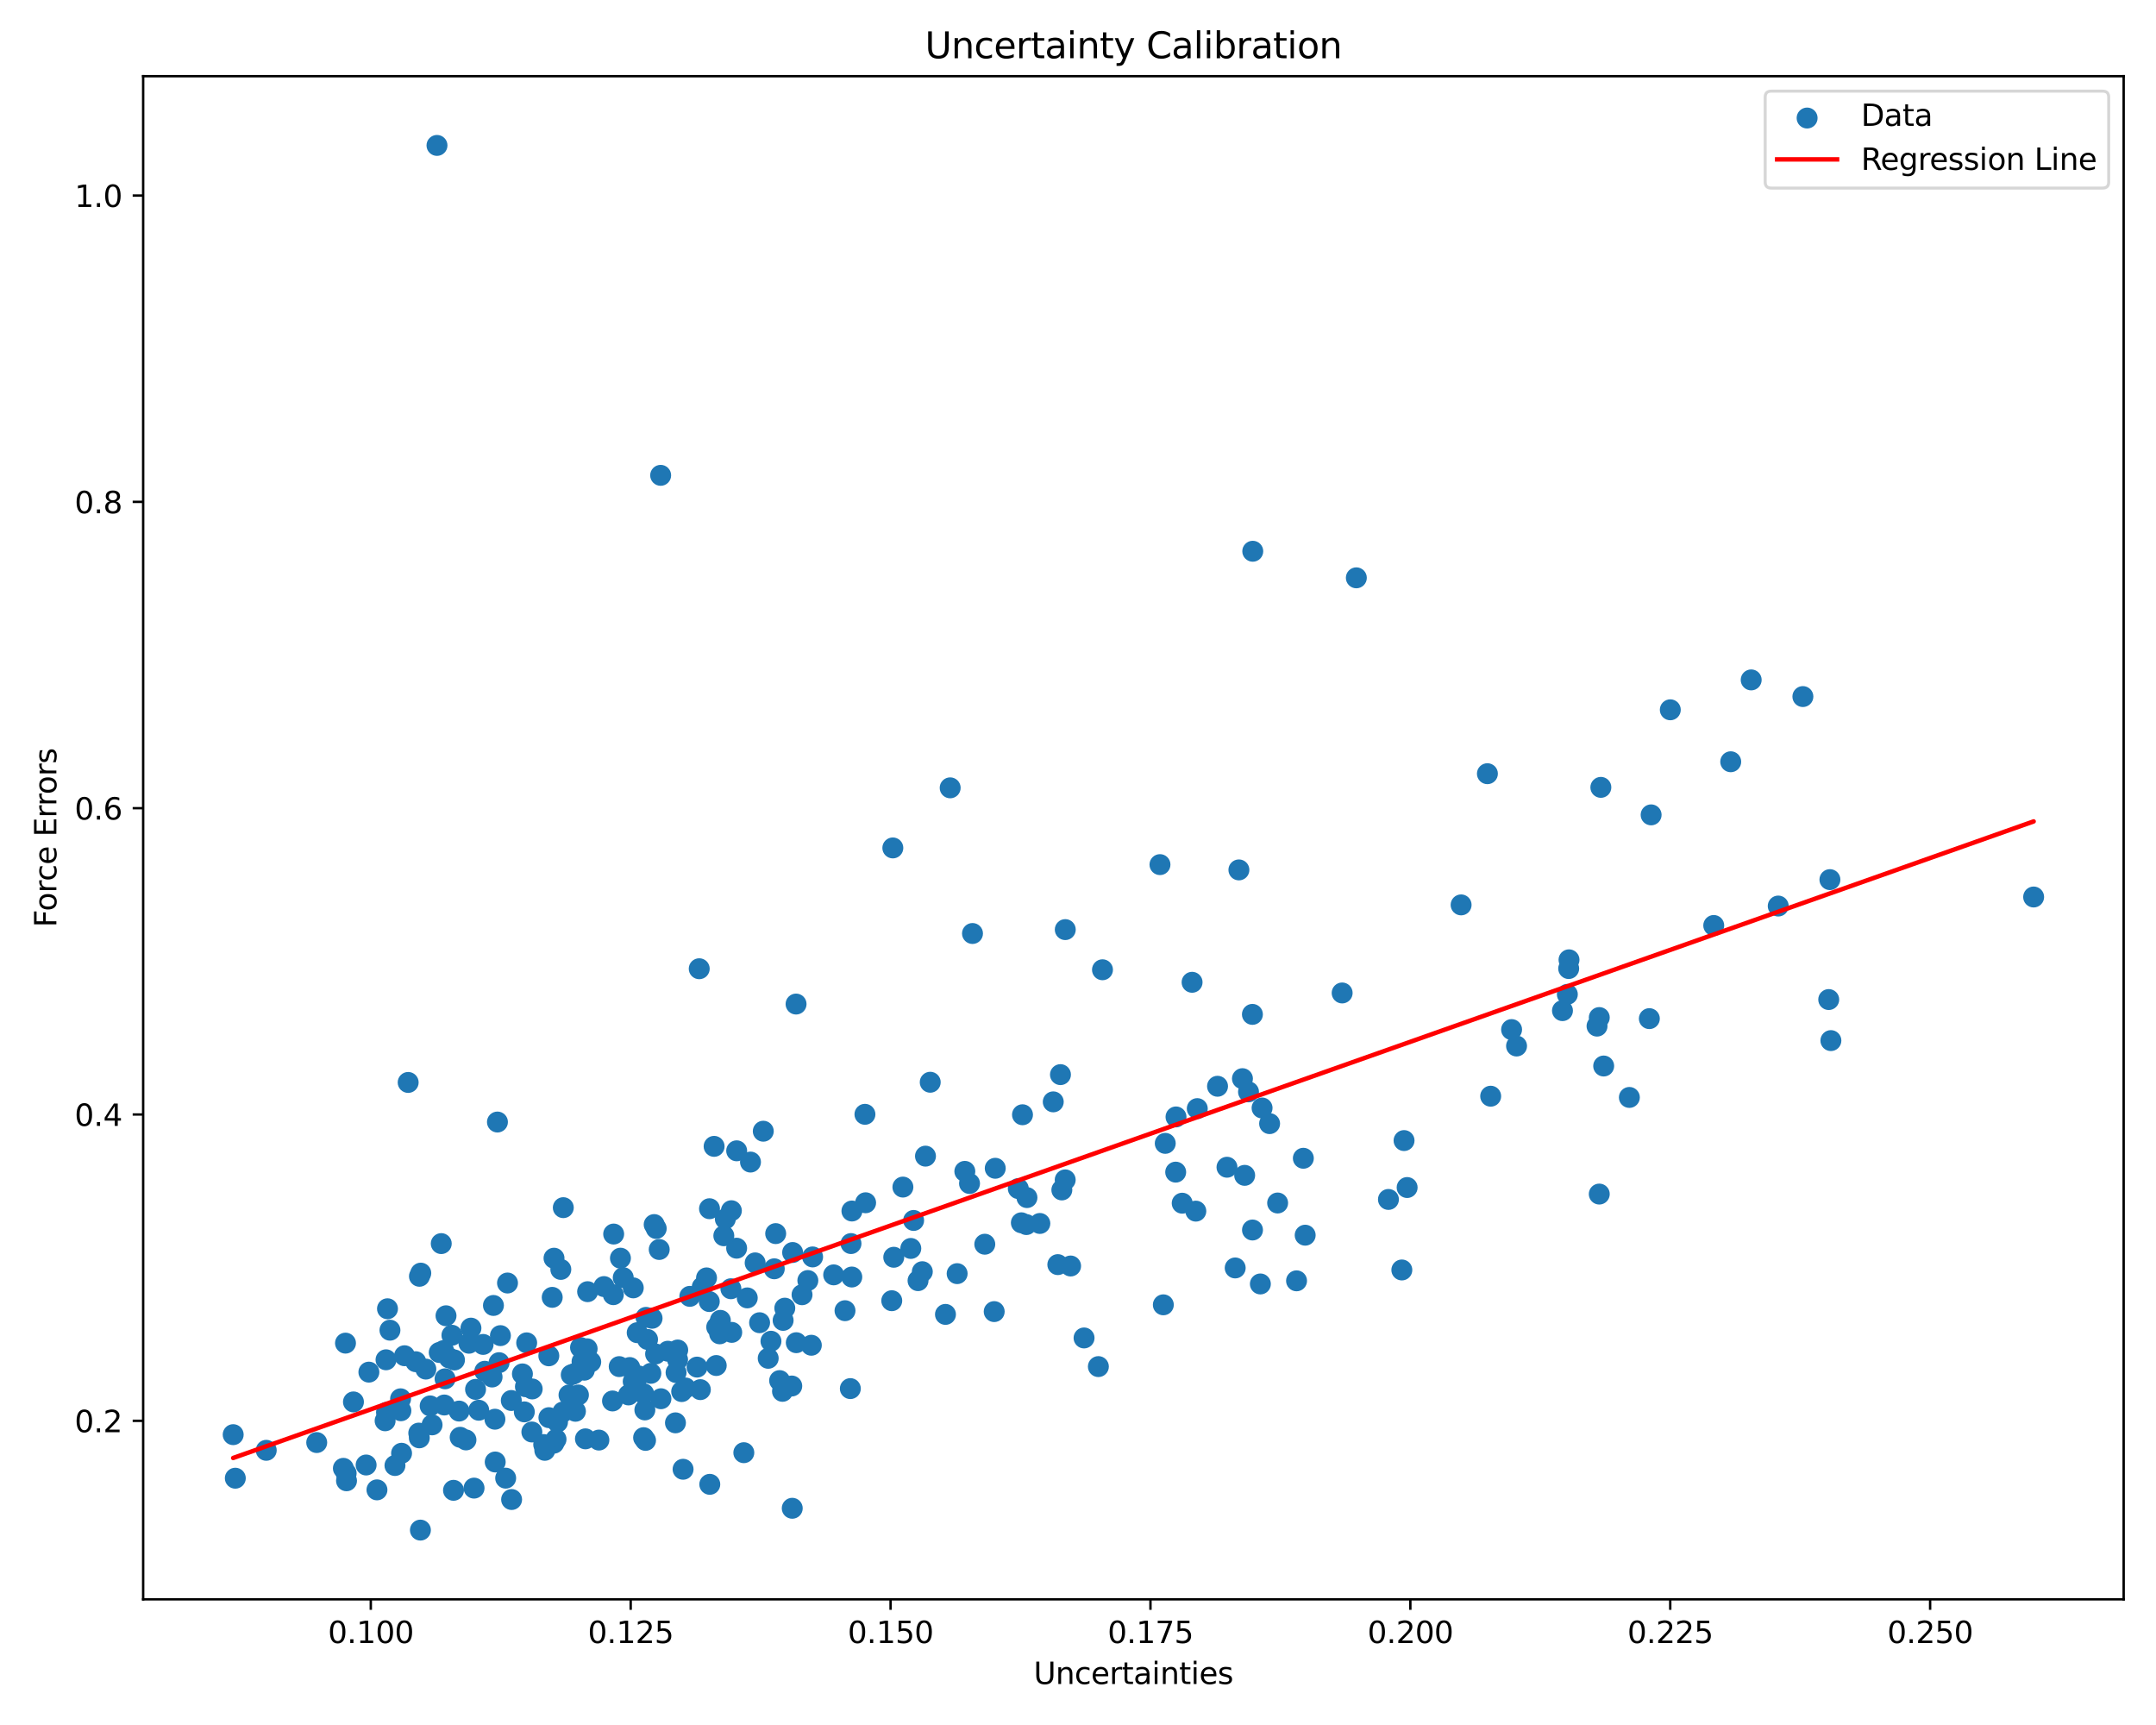 <?xml version="1.0" encoding="utf-8" standalone="no"?>
<!DOCTYPE svg PUBLIC "-//W3C//DTD SVG 1.1//EN"
  "http://www.w3.org/Graphics/SVG/1.1/DTD/svg11.dtd">
<svg xmlns:xlink="http://www.w3.org/1999/xlink" width="720pt" height="576pt" viewBox="0 0 720 576" xmlns="http://www.w3.org/2000/svg" version="1.1">
 <defs>
  <style type="text/css">*{stroke-linejoin: round; stroke-linecap: butt}</style>
 </defs>
 <g id="figure_1">
  <g id="patch_1">
   <path d="M 0 576 
L 720 576 
L 720 0 
L 0 0 
z
" style="fill: #ffffff"/>
  </g>
  <g id="axes_1">
   <g id="patch_2">
    <path d="M 47.81 534.04 
L 709.2 534.04 
L 709.2 25.44 
L 47.81 25.44 
z
" style="fill: #ffffff"/>
   </g>
   <g id="PathCollection_1">
    <defs>
     <path id="m6f3ff40146" d="M 0 3 
C 0.796 3 1.559 2.684 2.121 2.121 
C 2.684 1.559 3 0.796 3 0 
C 3 -0.796 2.684 -1.559 2.121 -2.121 
C 1.559 -2.684 0.796 -3 0 -3 
C -0.796 -3 -1.559 -2.684 -2.121 -2.121 
C -2.684 -1.559 -3 -0.796 -3 0 
C -3 0.796 -2.684 1.559 -2.121 2.121 
C -1.559 2.684 -0.796 3 0 3 
z
" style="stroke: #1f77b4"/>
    </defs>
    <g clip-path="url(#peaaf2ba9e7)">
     <use xlink:href="#m6f3ff40146" x="406.596" y="362.716" style="fill: #1f77b4; stroke: #1f77b4"/>
     <use xlink:href="#m6f3ff40146" x="192.168" y="471.243" style="fill: #1f77b4; stroke: #1f77b4"/>
     <use xlink:href="#m6f3ff40146" x="254.9" y="377.727" style="fill: #1f77b4; stroke: #1f77b4"/>
     <use xlink:href="#m6f3ff40146" x="260.357" y="460.999" style="fill: #1f77b4; stroke: #1f77b4"/>
     <use xlink:href="#m6f3ff40146" x="368.177" y="323.817" style="fill: #1f77b4; stroke: #1f77b4"/>
     <use xlink:href="#m6f3ff40146" x="150.025" y="453.451" style="fill: #1f77b4; stroke: #1f77b4"/>
     <use xlink:href="#m6f3ff40146" x="225.776" y="458.311" style="fill: #1f77b4; stroke: #1f77b4"/>
     <use xlink:href="#m6f3ff40146" x="187.286" y="423.875" style="fill: #1f77b4; stroke: #1f77b4"/>
     <use xlink:href="#m6f3ff40146" x="138.839" y="454.693" style="fill: #1f77b4; stroke: #1f77b4"/>
     <use xlink:href="#m6f3ff40146" x="435.254" y="386.761" style="fill: #1f77b4; stroke: #1f77b4"/>
     <use xlink:href="#m6f3ff40146" x="115.378" y="448.489" style="fill: #1f77b4; stroke: #1f77b4"/>
     <use xlink:href="#m6f3ff40146" x="129.076" y="471.604" style="fill: #1f77b4; stroke: #1f77b4"/>
     <use xlink:href="#m6f3ff40146" x="236.94" y="403.605" style="fill: #1f77b4; stroke: #1f77b4"/>
     <use xlink:href="#m6f3ff40146" x="236.864" y="434.603" style="fill: #1f77b4; stroke: #1f77b4"/>
     <use xlink:href="#m6f3ff40146" x="244.363" y="444.897" style="fill: #1f77b4; stroke: #1f77b4"/>
     <use xlink:href="#m6f3ff40146" x="354.604" y="397.338" style="fill: #1f77b4; stroke: #1f77b4"/>
     <use xlink:href="#m6f3ff40146" x="362.025" y="446.758" style="fill: #1f77b4; stroke: #1f77b4"/>
     <use xlink:href="#m6f3ff40146" x="184.415" y="433.204" style="fill: #1f77b4; stroke: #1f77b4"/>
     <use xlink:href="#m6f3ff40146" x="271.373" y="419.706" style="fill: #1f77b4; stroke: #1f77b4"/>
     <use xlink:href="#m6f3ff40146" x="602.078" y="232.595" style="fill: #1f77b4; stroke: #1f77b4"/>
     <use xlink:href="#m6f3ff40146" x="219.148" y="410.211" style="fill: #1f77b4; stroke: #1f77b4"/>
     <use xlink:href="#m6f3ff40146" x="190.018" y="465.803" style="fill: #1f77b4; stroke: #1f77b4"/>
     <use xlink:href="#m6f3ff40146" x="188.116" y="403.251" style="fill: #1f77b4; stroke: #1f77b4"/>
     <use xlink:href="#m6f3ff40146" x="423.986" y="375.193" style="fill: #1f77b4; stroke: #1f77b4"/>
     <use xlink:href="#m6f3ff40146" x="185.015" y="420.13" style="fill: #1f77b4; stroke: #1f77b4"/>
     <use xlink:href="#m6f3ff40146" x="366.805" y="456.324" style="fill: #1f77b4; stroke: #1f77b4"/>
     <use xlink:href="#m6f3ff40146" x="211.483" y="430.037" style="fill: #1f77b4; stroke: #1f77b4"/>
     <use xlink:href="#m6f3ff40146" x="506.456" y="349.277" style="fill: #1f77b4; stroke: #1f77b4"/>
     <use xlink:href="#m6f3ff40146" x="183.308" y="473.374" style="fill: #1f77b4; stroke: #1f77b4"/>
     <use xlink:href="#m6f3ff40146" x="122.268" y="489.185" style="fill: #1f77b4; stroke: #1f77b4"/>
     <use xlink:href="#m6f3ff40146" x="177.617" y="478.159" style="fill: #1f77b4; stroke: #1f77b4"/>
     <use xlink:href="#m6f3ff40146" x="105.769" y="481.688" style="fill: #1f77b4; stroke: #1f77b4"/>
     <use xlink:href="#m6f3ff40146" x="611.102" y="293.719" style="fill: #1f77b4; stroke: #1f77b4"/>
     <use xlink:href="#m6f3ff40146" x="241.719" y="412.638" style="fill: #1f77b4; stroke: #1f77b4"/>
     <use xlink:href="#m6f3ff40146" x="611.429" y="347.471" style="fill: #1f77b4; stroke: #1f77b4"/>
     <use xlink:href="#m6f3ff40146" x="261.526" y="440.892" style="fill: #1f77b4; stroke: #1f77b4"/>
     <use xlink:href="#m6f3ff40146" x="234.512" y="429.755" style="fill: #1f77b4; stroke: #1f77b4"/>
     <use xlink:href="#m6f3ff40146" x="78.583" y="493.593" style="fill: #1f77b4; stroke: #1f77b4"/>
     <use xlink:href="#m6f3ff40146" x="166.121" y="374.662" style="fill: #1f77b4; stroke: #1f77b4"/>
     <use xlink:href="#m6f3ff40146" x="88.913" y="484.279" style="fill: #1f77b4; stroke: #1f77b4"/>
     <use xlink:href="#m6f3ff40146" x="262.084" y="436.813" style="fill: #1f77b4; stroke: #1f77b4"/>
     <use xlink:href="#m6f3ff40146" x="487.941" y="302.156" style="fill: #1f77b4; stroke: #1f77b4"/>
     <use xlink:href="#m6f3ff40146" x="186.184" y="474.864" style="fill: #1f77b4; stroke: #1f77b4"/>
     <use xlink:href="#m6f3ff40146" x="207.198" y="420.123" style="fill: #1f77b4; stroke: #1f77b4"/>
     <use xlink:href="#m6f3ff40146" x="233.884" y="464.017" style="fill: #1f77b4; stroke: #1f77b4"/>
     <use xlink:href="#m6f3ff40146" x="415.658" y="392.465" style="fill: #1f77b4; stroke: #1f77b4"/>
     <use xlink:href="#m6f3ff40146" x="135.096" y="452.698" style="fill: #1f77b4; stroke: #1f77b4"/>
     <use xlink:href="#m6f3ff40146" x="177.726" y="463.789" style="fill: #1f77b4; stroke: #1f77b4"/>
     <use xlink:href="#m6f3ff40146" x="217.763" y="440.191" style="fill: #1f77b4; stroke: #1f77b4"/>
     <use xlink:href="#m6f3ff40146" x="158.311" y="496.9" style="fill: #1f77b4; stroke: #1f77b4"/>
     <use xlink:href="#m6f3ff40146" x="181.57" y="482.354" style="fill: #1f77b4; stroke: #1f77b4"/>
     <use xlink:href="#m6f3ff40146" x="144.292" y="475.782" style="fill: #1f77b4; stroke: #1f77b4"/>
     <use xlink:href="#m6f3ff40146" x="228.923" y="463.466" style="fill: #1f77b4; stroke: #1f77b4"/>
     <use xlink:href="#m6f3ff40146" x="161.891" y="457.884" style="fill: #1f77b4; stroke: #1f77b4"/>
     <use xlink:href="#m6f3ff40146" x="557.8" y="237.011" style="fill: #1f77b4; stroke: #1f77b4"/>
     <use xlink:href="#m6f3ff40146" x="220.146" y="417.222" style="fill: #1f77b4; stroke: #1f77b4"/>
     <use xlink:href="#m6f3ff40146" x="259.041" y="411.918" style="fill: #1f77b4; stroke: #1f77b4"/>
     <use xlink:href="#m6f3ff40146" x="140.397" y="510.922" style="fill: #1f77b4; stroke: #1f77b4"/>
     <use xlink:href="#m6f3ff40146" x="201.69" y="429.603" style="fill: #1f77b4; stroke: #1f77b4"/>
     <use xlink:href="#m6f3ff40146" x="228.115" y="490.605" style="fill: #1f77b4; stroke: #1f77b4"/>
     <use xlink:href="#m6f3ff40146" x="208.134" y="426.624" style="fill: #1f77b4; stroke: #1f77b4"/>
     <use xlink:href="#m6f3ff40146" x="420.904" y="428.73" style="fill: #1f77b4; stroke: #1f77b4"/>
     <use xlink:href="#m6f3ff40146" x="244.246" y="404.274" style="fill: #1f77b4; stroke: #1f77b4"/>
     <use xlink:href="#m6f3ff40146" x="131.899" y="489.352" style="fill: #1f77b4; stroke: #1f77b4"/>
     <use xlink:href="#m6f3ff40146" x="216.251" y="447.265" style="fill: #1f77b4; stroke: #1f77b4"/>
     <use xlink:href="#m6f3ff40146" x="148.37" y="469.15" style="fill: #1f77b4; stroke: #1f77b4"/>
     <use xlink:href="#m6f3ff40146" x="267.843" y="432.329" style="fill: #1f77b4; stroke: #1f77b4"/>
     <use xlink:href="#m6f3ff40146" x="399.834" y="370.179" style="fill: #1f77b4; stroke: #1f77b4"/>
     <use xlink:href="#m6f3ff40146" x="184.956" y="481.893" style="fill: #1f77b4; stroke: #1f77b4"/>
     <use xlink:href="#m6f3ff40146" x="140.523" y="425.116" style="fill: #1f77b4; stroke: #1f77b4"/>
     <use xlink:href="#m6f3ff40146" x="191.738" y="458.69" style="fill: #1f77b4; stroke: #1f77b4"/>
     <use xlink:href="#m6f3ff40146" x="432.986" y="427.684" style="fill: #1f77b4; stroke: #1f77b4"/>
     <use xlink:href="#m6f3ff40146" x="156.602" y="448.525" style="fill: #1f77b4; stroke: #1f77b4"/>
     <use xlink:href="#m6f3ff40146" x="452.953" y="192.944" style="fill: #1f77b4; stroke: #1f77b4"/>
     <use xlink:href="#m6f3ff40146" x="235.946" y="426.708" style="fill: #1f77b4; stroke: #1f77b4"/>
     <use xlink:href="#m6f3ff40146" x="521.79" y="337.467" style="fill: #1f77b4; stroke: #1f77b4"/>
     <use xlink:href="#m6f3ff40146" x="114.673" y="490.296" style="fill: #1f77b4; stroke: #1f77b4"/>
     <use xlink:href="#m6f3ff40146" x="128.612" y="474.42" style="fill: #1f77b4; stroke: #1f77b4"/>
     <use xlink:href="#m6f3ff40146" x="610.707" y="333.763" style="fill: #1f77b4; stroke: #1f77b4"/>
     <use xlink:href="#m6f3ff40146" x="223.026" y="451.191" style="fill: #1f77b4; stroke: #1f77b4"/>
     <use xlink:href="#m6f3ff40146" x="220.626" y="158.722" style="fill: #1f77b4; stroke: #1f77b4"/>
     <use xlink:href="#m6f3ff40146" x="133.776" y="467.076" style="fill: #1f77b4; stroke: #1f77b4"/>
     <use xlink:href="#m6f3ff40146" x="418.246" y="338.716" style="fill: #1f77b4; stroke: #1f77b4"/>
     <use xlink:href="#m6f3ff40146" x="414.917" y="360.176" style="fill: #1f77b4; stroke: #1f77b4"/>
     <use xlink:href="#m6f3ff40146" x="133.88" y="471.069" style="fill: #1f77b4; stroke: #1f77b4"/>
     <use xlink:href="#m6f3ff40146" x="387.375" y="288.708" style="fill: #1f77b4; stroke: #1f77b4"/>
     <use xlink:href="#m6f3ff40146" x="308.008" y="424.639" style="fill: #1f77b4; stroke: #1f77b4"/>
     <use xlink:href="#m6f3ff40146" x="170.748" y="467.647" style="fill: #1f77b4; stroke: #1f77b4"/>
     <use xlink:href="#m6f3ff40146" x="388.498" y="435.696" style="fill: #1f77b4; stroke: #1f77b4"/>
     <use xlink:href="#m6f3ff40146" x="167.116" y="445.985" style="fill: #1f77b4; stroke: #1f77b4"/>
     <use xlink:href="#m6f3ff40146" x="305.105" y="407.525" style="fill: #1f77b4; stroke: #1f77b4"/>
     <use xlink:href="#m6f3ff40146" x="534.607" y="262.912" style="fill: #1f77b4; stroke: #1f77b4"/>
     <use xlink:href="#m6f3ff40146" x="448.215" y="331.564" style="fill: #1f77b4; stroke: #1f77b4"/>
     <use xlink:href="#m6f3ff40146" x="155.61" y="480.81" style="fill: #1f77b4; stroke: #1f77b4"/>
     <use xlink:href="#m6f3ff40146" x="164.331" y="459.803" style="fill: #1f77b4; stroke: #1f77b4"/>
     <use xlink:href="#m6f3ff40146" x="150.922" y="445.86" style="fill: #1f77b4; stroke: #1f77b4"/>
     <use xlink:href="#m6f3ff40146" x="246.002" y="416.786" style="fill: #1f77b4; stroke: #1f77b4"/>
     <use xlink:href="#m6f3ff40146" x="214.97" y="465.387" style="fill: #1f77b4; stroke: #1f77b4"/>
     <use xlink:href="#m6f3ff40146" x="214.933" y="480.054" style="fill: #1f77b4; stroke: #1f77b4"/>
     <use xlink:href="#m6f3ff40146" x="128.912" y="454.053" style="fill: #1f77b4; stroke: #1f77b4"/>
     <use xlink:href="#m6f3ff40146" x="342.757" y="408.901" style="fill: #1f77b4; stroke: #1f77b4"/>
     <use xlink:href="#m6f3ff40146" x="226.279" y="454.021" style="fill: #1f77b4; stroke: #1f77b4"/>
     <use xlink:href="#m6f3ff40146" x="215.738" y="439.887" style="fill: #1f77b4; stroke: #1f77b4"/>
     <use xlink:href="#m6f3ff40146" x="342.952" y="399.893" style="fill: #1f77b4; stroke: #1f77b4"/>
     <use xlink:href="#m6f3ff40146" x="304.163" y="416.87" style="fill: #1f77b4; stroke: #1f77b4"/>
     <use xlink:href="#m6f3ff40146" x="175.098" y="471.444" style="fill: #1f77b4; stroke: #1f77b4"/>
     <use xlink:href="#m6f3ff40146" x="256.543" y="453.556" style="fill: #1f77b4; stroke: #1f77b4"/>
     <use xlink:href="#m6f3ff40146" x="183.279" y="452.725" style="fill: #1f77b4; stroke: #1f77b4"/>
     <use xlink:href="#m6f3ff40146" x="463.673" y="400.509" style="fill: #1f77b4; stroke: #1f77b4"/>
     <use xlink:href="#m6f3ff40146" x="153.313" y="471.175" style="fill: #1f77b4; stroke: #1f77b4"/>
     <use xlink:href="#m6f3ff40146" x="210.307" y="456.637" style="fill: #1f77b4; stroke: #1f77b4"/>
     <use xlink:href="#m6f3ff40146" x="572.307" y="309.031" style="fill: #1f77b4; stroke: #1f77b4"/>
     <use xlink:href="#m6f3ff40146" x="347.259" y="408.528" style="fill: #1f77b4; stroke: #1f77b4"/>
     <use xlink:href="#m6f3ff40146" x="185.69" y="480.588" style="fill: #1f77b4; stroke: #1f77b4"/>
     <use xlink:href="#m6f3ff40146" x="392.731" y="372.961" style="fill: #1f77b4; stroke: #1f77b4"/>
     <use xlink:href="#m6f3ff40146" x="142.21" y="457.161" style="fill: #1f77b4; stroke: #1f77b4"/>
     <use xlink:href="#m6f3ff40146" x="533.332" y="342.632" style="fill: #1f77b4; stroke: #1f77b4"/>
     <use xlink:href="#m6f3ff40146" x="315.741" y="438.894" style="fill: #1f77b4; stroke: #1f77b4"/>
     <use xlink:href="#m6f3ff40146" x="264.412" y="462.807" style="fill: #1f77b4; stroke: #1f77b4"/>
     <use xlink:href="#m6f3ff40146" x="148.631" y="460.4" style="fill: #1f77b4; stroke: #1f77b4"/>
     <use xlink:href="#m6f3ff40146" x="220.718" y="467.055" style="fill: #1f77b4; stroke: #1f77b4"/>
     <use xlink:href="#m6f3ff40146" x="151.449" y="497.636" style="fill: #1f77b4; stroke: #1f77b4"/>
     <use xlink:href="#m6f3ff40146" x="147.358" y="415.254" style="fill: #1f77b4; stroke: #1f77b4"/>
     <use xlink:href="#m6f3ff40146" x="409.755" y="389.755" style="fill: #1f77b4; stroke: #1f77b4"/>
     <use xlink:href="#m6f3ff40146" x="394.798" y="401.765" style="fill: #1f77b4; stroke: #1f77b4"/>
     <use xlink:href="#m6f3ff40146" x="217.351" y="458.569" style="fill: #1f77b4; stroke: #1f77b4"/>
     <use xlink:href="#m6f3ff40146" x="310.652" y="361.376" style="fill: #1f77b4; stroke: #1f77b4"/>
     <use xlink:href="#m6f3ff40146" x="340.06" y="396.88" style="fill: #1f77b4; stroke: #1f77b4"/>
     <use xlink:href="#m6f3ff40146" x="196.235" y="431.306" style="fill: #1f77b4; stroke: #1f77b4"/>
     <use xlink:href="#m6f3ff40146" x="250.628" y="388.03" style="fill: #1f77b4; stroke: #1f77b4"/>
     <use xlink:href="#m6f3ff40146" x="258.573" y="423.668" style="fill: #1f77b4; stroke: #1f77b4"/>
     <use xlink:href="#m6f3ff40146" x="288.849" y="372.084" style="fill: #1f77b4; stroke: #1f77b4"/>
     <use xlink:href="#m6f3ff40146" x="544.131" y="366.447" style="fill: #1f77b4; stroke: #1f77b4"/>
     <use xlink:href="#m6f3ff40146" x="204.826" y="432.308" style="fill: #1f77b4; stroke: #1f77b4"/>
     <use xlink:href="#m6f3ff40146" x="322.207" y="391.135" style="fill: #1f77b4; stroke: #1f77b4"/>
     <use xlink:href="#m6f3ff40146" x="206.787" y="456.328" style="fill: #1f77b4; stroke: #1f77b4"/>
     <use xlink:href="#m6f3ff40146" x="244.089" y="430.33" style="fill: #1f77b4; stroke: #1f77b4"/>
     <use xlink:href="#m6f3ff40146" x="523.866" y="323.414" style="fill: #1f77b4; stroke: #1f77b4"/>
     <use xlink:href="#m6f3ff40146" x="413.734" y="290.473" style="fill: #1f77b4; stroke: #1f77b4"/>
     <use xlink:href="#m6f3ff40146" x="252.185" y="421.693" style="fill: #1f77b4; stroke: #1f77b4"/>
     <use xlink:href="#m6f3ff40146" x="151.775" y="454.113" style="fill: #1f77b4; stroke: #1f77b4"/>
     <use xlink:href="#m6f3ff40146" x="165.377" y="488.179" style="fill: #1f77b4; stroke: #1f77b4"/>
     <use xlink:href="#m6f3ff40146" x="239.187" y="455.967" style="fill: #1f77b4; stroke: #1f77b4"/>
     <use xlink:href="#m6f3ff40146" x="157.272" y="443.481" style="fill: #1f77b4; stroke: #1f77b4"/>
     <use xlink:href="#m6f3ff40146" x="169.485" y="428.417" style="fill: #1f77b4; stroke: #1f77b4"/>
     <use xlink:href="#m6f3ff40146" x="239.348" y="443.141" style="fill: #1f77b4; stroke: #1f77b4"/>
     <use xlink:href="#m6f3ff40146" x="211.462" y="461.305" style="fill: #1f77b4; stroke: #1f77b4"/>
     <use xlink:href="#m6f3ff40146" x="148.132" y="450.979" style="fill: #1f77b4; stroke: #1f77b4"/>
     <use xlink:href="#m6f3ff40146" x="153.671" y="479.927" style="fill: #1f77b4; stroke: #1f77b4"/>
     <use xlink:href="#m6f3ff40146" x="278.408" y="425.694" style="fill: #1f77b4; stroke: #1f77b4"/>
     <use xlink:href="#m6f3ff40146" x="193.868" y="449.957" style="fill: #1f77b4; stroke: #1f77b4"/>
     <use xlink:href="#m6f3ff40146" x="298.471" y="419.816" style="fill: #1f77b4; stroke: #1f77b4"/>
     <use xlink:href="#m6f3ff40146" x="237.034" y="495.639" style="fill: #1f77b4; stroke: #1f77b4"/>
     <use xlink:href="#m6f3ff40146" x="165.28" y="473.893" style="fill: #1f77b4; stroke: #1f77b4"/>
     <use xlink:href="#m6f3ff40146" x="392.623" y="391.391" style="fill: #1f77b4; stroke: #1f77b4"/>
     <use xlink:href="#m6f3ff40146" x="551.397" y="272.096" style="fill: #1f77b4; stroke: #1f77b4"/>
     <use xlink:href="#m6f3ff40146" x="248.401" y="485.073" style="fill: #1f77b4; stroke: #1f77b4"/>
     <use xlink:href="#m6f3ff40146" x="593.843" y="302.542" style="fill: #1f77b4; stroke: #1f77b4"/>
     <use xlink:href="#m6f3ff40146" x="148.948" y="439.352" style="fill: #1f77b4; stroke: #1f77b4"/>
     <use xlink:href="#m6f3ff40146" x="77.873" y="479.05" style="fill: #1f77b4; stroke: #1f77b4"/>
     <use xlink:href="#m6f3ff40146" x="469.916" y="396.531" style="fill: #1f77b4; stroke: #1f77b4"/>
     <use xlink:href="#m6f3ff40146" x="284.193" y="415.246" style="fill: #1f77b4; stroke: #1f77b4"/>
     <use xlink:href="#m6f3ff40146" x="195.13" y="457.527" style="fill: #1f77b4; stroke: #1f77b4"/>
     <use xlink:href="#m6f3ff40146" x="253.666" y="441.671" style="fill: #1f77b4; stroke: #1f77b4"/>
     <use xlink:href="#m6f3ff40146" x="209.887" y="465.788" style="fill: #1f77b4; stroke: #1f77b4"/>
     <use xlink:href="#m6f3ff40146" x="261.317" y="464.588" style="fill: #1f77b4; stroke: #1f77b4"/>
     <use xlink:href="#m6f3ff40146" x="123.189" y="458.174" style="fill: #1f77b4; stroke: #1f77b4"/>
     <use xlink:href="#m6f3ff40146" x="240.336" y="445.381" style="fill: #1f77b4; stroke: #1f77b4"/>
     <use xlink:href="#m6f3ff40146" x="246.015" y="384.272" style="fill: #1f77b4; stroke: #1f77b4"/>
     <use xlink:href="#m6f3ff40146" x="298.164" y="283.135" style="fill: #1f77b4; stroke: #1f77b4"/>
     <use xlink:href="#m6f3ff40146" x="196.075" y="450.38" style="fill: #1f77b4; stroke: #1f77b4"/>
     <use xlink:href="#m6f3ff40146" x="146.684" y="451.611" style="fill: #1f77b4; stroke: #1f77b4"/>
     <use xlink:href="#m6f3ff40146" x="264.699" y="418.23" style="fill: #1f77b4; stroke: #1f77b4"/>
     <use xlink:href="#m6f3ff40146" x="412.495" y="423.383" style="fill: #1f77b4; stroke: #1f77b4"/>
     <use xlink:href="#m6f3ff40146" x="140.074" y="426.169" style="fill: #1f77b4; stroke: #1f77b4"/>
     <use xlink:href="#m6f3ff40146" x="194.373" y="454.664" style="fill: #1f77b4; stroke: #1f77b4"/>
     <use xlink:href="#m6f3ff40146" x="328.872" y="415.462" style="fill: #1f77b4; stroke: #1f77b4"/>
     <use xlink:href="#m6f3ff40146" x="435.867" y="412.446" style="fill: #1f77b4; stroke: #1f77b4"/>
     <use xlink:href="#m6f3ff40146" x="270.947" y="449.195" style="fill: #1f77b4; stroke: #1f77b4"/>
     <use xlink:href="#m6f3ff40146" x="195.507" y="480.449" style="fill: #1f77b4; stroke: #1f77b4"/>
     <use xlink:href="#m6f3ff40146" x="170.853" y="500.708" style="fill: #1f77b4; stroke: #1f77b4"/>
     <use xlink:href="#m6f3ff40146" x="225.571" y="475.106" style="fill: #1f77b4; stroke: #1f77b4"/>
     <use xlink:href="#m6f3ff40146" x="353.262" y="422.273" style="fill: #1f77b4; stroke: #1f77b4"/>
     <use xlink:href="#m6f3ff40146" x="351.736" y="367.925" style="fill: #1f77b4; stroke: #1f77b4"/>
     <use xlink:href="#m6f3ff40146" x="416.944" y="364.587" style="fill: #1f77b4; stroke: #1f77b4"/>
     <use xlink:href="#m6f3ff40146" x="187.98" y="471.491" style="fill: #1f77b4; stroke: #1f77b4"/>
     <use xlink:href="#m6f3ff40146" x="166.664" y="455.013" style="fill: #1f77b4; stroke: #1f77b4"/>
     <use xlink:href="#m6f3ff40146" x="577.979" y="254.361" style="fill: #1f77b4; stroke: #1f77b4"/>
     <use xlink:href="#m6f3ff40146" x="168.87" y="493.575" style="fill: #1f77b4; stroke: #1f77b4"/>
     <use xlink:href="#m6f3ff40146" x="418.274" y="410.715" style="fill: #1f77b4; stroke: #1f77b4"/>
     <use xlink:href="#m6f3ff40146" x="125.887" y="497.485" style="fill: #1f77b4; stroke: #1f77b4"/>
     <use xlink:href="#m6f3ff40146" x="297.804" y="434.323" style="fill: #1f77b4; stroke: #1f77b4"/>
     <use xlink:href="#m6f3ff40146" x="136.309" y="361.443" style="fill: #1f77b4; stroke: #1f77b4"/>
     <use xlink:href="#m6f3ff40146" x="197.281" y="454.761" style="fill: #1f77b4; stroke: #1f77b4"/>
     <use xlink:href="#m6f3ff40146" x="324.767" y="311.707" style="fill: #1f77b4; stroke: #1f77b4"/>
     <use xlink:href="#m6f3ff40146" x="309.066" y="386.05" style="fill: #1f77b4; stroke: #1f77b4"/>
     <use xlink:href="#m6f3ff40146" x="341.465" y="372.229" style="fill: #1f77b4; stroke: #1f77b4"/>
     <use xlink:href="#m6f3ff40146" x="389.138" y="381.782" style="fill: #1f77b4; stroke: #1f77b4"/>
     <use xlink:href="#m6f3ff40146" x="523.417" y="332.027" style="fill: #1f77b4; stroke: #1f77b4"/>
     <use xlink:href="#m6f3ff40146" x="418.364" y="184.072" style="fill: #1f77b4; stroke: #1f77b4"/>
     <use xlink:href="#m6f3ff40146" x="174.464" y="458.766" style="fill: #1f77b4; stroke: #1f77b4"/>
     <use xlink:href="#m6f3ff40146" x="317.314" y="263.07" style="fill: #1f77b4; stroke: #1f77b4"/>
     <use xlink:href="#m6f3ff40146" x="426.667" y="401.698" style="fill: #1f77b4; stroke: #1f77b4"/>
     <use xlink:href="#m6f3ff40146" x="284.459" y="426.413" style="fill: #1f77b4; stroke: #1f77b4"/>
     <use xlink:href="#m6f3ff40146" x="240.563" y="440.883" style="fill: #1f77b4; stroke: #1f77b4"/>
     <use xlink:href="#m6f3ff40146" x="550.803" y="340.134" style="fill: #1f77b4; stroke: #1f77b4"/>
     <use xlink:href="#m6f3ff40146" x="264.572" y="503.635" style="fill: #1f77b4; stroke: #1f77b4"/>
     <use xlink:href="#m6f3ff40146" x="289.074" y="401.62" style="fill: #1f77b4; stroke: #1f77b4"/>
     <use xlink:href="#m6f3ff40146" x="357.532" y="422.735" style="fill: #1f77b4; stroke: #1f77b4"/>
     <use xlink:href="#m6f3ff40146" x="143.656" y="469.451" style="fill: #1f77b4; stroke: #1f77b4"/>
     <use xlink:href="#m6f3ff40146" x="238.479" y="382.784" style="fill: #1f77b4; stroke: #1f77b4"/>
     <use xlink:href="#m6f3ff40146" x="468.886" y="380.853" style="fill: #1f77b4; stroke: #1f77b4"/>
     <use xlink:href="#m6f3ff40146" x="584.813" y="227.027" style="fill: #1f77b4; stroke: #1f77b4"/>
     <use xlink:href="#m6f3ff40146" x="213.281" y="459.436" style="fill: #1f77b4; stroke: #1f77b4"/>
     <use xlink:href="#m6f3ff40146" x="232.773" y="456.497" style="fill: #1f77b4; stroke: #1f77b4"/>
     <use xlink:href="#m6f3ff40146" x="319.64" y="425.284" style="fill: #1f77b4; stroke: #1f77b4"/>
     <use xlink:href="#m6f3ff40146" x="115.6" y="491.967" style="fill: #1f77b4; stroke: #1f77b4"/>
     <use xlink:href="#m6f3ff40146" x="204.55" y="467.8" style="fill: #1f77b4; stroke: #1f77b4"/>
     <use xlink:href="#m6f3ff40146" x="130.225" y="444.168" style="fill: #1f77b4; stroke: #1f77b4"/>
     <use xlink:href="#m6f3ff40146" x="301.525" y="396.381" style="fill: #1f77b4; stroke: #1f77b4"/>
     <use xlink:href="#m6f3ff40146" x="284.502" y="404.373" style="fill: #1f77b4; stroke: #1f77b4"/>
     <use xlink:href="#m6f3ff40146" x="227.647" y="464.667" style="fill: #1f77b4; stroke: #1f77b4"/>
     <use xlink:href="#m6f3ff40146" x="159.883" y="470.899" style="fill: #1f77b4; stroke: #1f77b4"/>
     <use xlink:href="#m6f3ff40146" x="218.463" y="408.897" style="fill: #1f77b4; stroke: #1f77b4"/>
     <use xlink:href="#m6f3ff40146" x="129.404" y="437.009" style="fill: #1f77b4; stroke: #1f77b4"/>
     <use xlink:href="#m6f3ff40146" x="200" y="480.859" style="fill: #1f77b4; stroke: #1f77b4"/>
     <use xlink:href="#m6f3ff40146" x="306.58" y="427.626" style="fill: #1f77b4; stroke: #1f77b4"/>
     <use xlink:href="#m6f3ff40146" x="175.466" y="463.037" style="fill: #1f77b4; stroke: #1f77b4"/>
     <use xlink:href="#m6f3ff40146" x="468.147" y="424.059" style="fill: #1f77b4; stroke: #1f77b4"/>
     <use xlink:href="#m6f3ff40146" x="164.786" y="435.909" style="fill: #1f77b4; stroke: #1f77b4"/>
     <use xlink:href="#m6f3ff40146" x="523.975" y="320.496" style="fill: #1f77b4; stroke: #1f77b4"/>
     <use xlink:href="#m6f3ff40146" x="175.883" y="448.395" style="fill: #1f77b4; stroke: #1f77b4"/>
     <use xlink:href="#m6f3ff40146" x="535.553" y="355.955" style="fill: #1f77b4; stroke: #1f77b4"/>
     <use xlink:href="#m6f3ff40146" x="215.354" y="470.794" style="fill: #1f77b4; stroke: #1f77b4"/>
     <use xlink:href="#m6f3ff40146" x="534.082" y="339.776" style="fill: #1f77b4; stroke: #1f77b4"/>
     <use xlink:href="#m6f3ff40146" x="323.775" y="395.182" style="fill: #1f77b4; stroke: #1f77b4"/>
     <use xlink:href="#m6f3ff40146" x="134.103" y="485.263" style="fill: #1f77b4; stroke: #1f77b4"/>
     <use xlink:href="#m6f3ff40146" x="181.938" y="484.284" style="fill: #1f77b4; stroke: #1f77b4"/>
     <use xlink:href="#m6f3ff40146" x="332.015" y="437.961" style="fill: #1f77b4; stroke: #1f77b4"/>
     <use xlink:href="#m6f3ff40146" x="145.934" y="48.558" style="fill: #1f77b4; stroke: #1f77b4"/>
     <use xlink:href="#m6f3ff40146" x="158.813" y="463.931" style="fill: #1f77b4; stroke: #1f77b4"/>
     <use xlink:href="#m6f3ff40146" x="161.338" y="448.922" style="fill: #1f77b4; stroke: #1f77b4"/>
     <use xlink:href="#m6f3ff40146" x="233.51" y="323.474" style="fill: #1f77b4; stroke: #1f77b4"/>
     <use xlink:href="#m6f3ff40146" x="341.084" y="408.304" style="fill: #1f77b4; stroke: #1f77b4"/>
     <use xlink:href="#m6f3ff40146" x="204.936" y="412.065" style="fill: #1f77b4; stroke: #1f77b4"/>
     <use xlink:href="#m6f3ff40146" x="355.726" y="393.976" style="fill: #1f77b4; stroke: #1f77b4"/>
     <use xlink:href="#m6f3ff40146" x="257.465" y="447.854" style="fill: #1f77b4; stroke: #1f77b4"/>
     <use xlink:href="#m6f3ff40146" x="118.037" y="468.12" style="fill: #1f77b4; stroke: #1f77b4"/>
     <use xlink:href="#m6f3ff40146" x="226.326" y="450.78" style="fill: #1f77b4; stroke: #1f77b4"/>
     <use xlink:href="#m6f3ff40146" x="249.549" y="433.384" style="fill: #1f77b4; stroke: #1f77b4"/>
     <use xlink:href="#m6f3ff40146" x="218.936" y="452.11" style="fill: #1f77b4; stroke: #1f77b4"/>
     <use xlink:href="#m6f3ff40146" x="115.719" y="494.452" style="fill: #1f77b4; stroke: #1f77b4"/>
     <use xlink:href="#m6f3ff40146" x="140.029" y="480.112" style="fill: #1f77b4; stroke: #1f77b4"/>
     <use xlink:href="#m6f3ff40146" x="534.08" y="398.716" style="fill: #1f77b4; stroke: #1f77b4"/>
     <use xlink:href="#m6f3ff40146" x="190.773" y="459.08" style="fill: #1f77b4; stroke: #1f77b4"/>
     <use xlink:href="#m6f3ff40146" x="139.846" y="478.534" style="fill: #1f77b4; stroke: #1f77b4"/>
     <use xlink:href="#m6f3ff40146" x="355.751" y="310.409" style="fill: #1f77b4; stroke: #1f77b4"/>
     <use xlink:href="#m6f3ff40146" x="497.817" y="366.037" style="fill: #1f77b4; stroke: #1f77b4"/>
     <use xlink:href="#m6f3ff40146" x="496.722" y="258.347" style="fill: #1f77b4; stroke: #1f77b4"/>
     <use xlink:href="#m6f3ff40146" x="399.348" y="404.414" style="fill: #1f77b4; stroke: #1f77b4"/>
     <use xlink:href="#m6f3ff40146" x="398.1" y="328" style="fill: #1f77b4; stroke: #1f77b4"/>
     <use xlink:href="#m6f3ff40146" x="193.168" y="465.799" style="fill: #1f77b4; stroke: #1f77b4"/>
     <use xlink:href="#m6f3ff40146" x="265.92" y="448.345" style="fill: #1f77b4; stroke: #1f77b4"/>
     <use xlink:href="#m6f3ff40146" x="354.143" y="358.831" style="fill: #1f77b4; stroke: #1f77b4"/>
     <use xlink:href="#m6f3ff40146" x="421.474" y="369.977" style="fill: #1f77b4; stroke: #1f77b4"/>
     <use xlink:href="#m6f3ff40146" x="242.225" y="407.032" style="fill: #1f77b4; stroke: #1f77b4"/>
     <use xlink:href="#m6f3ff40146" x="269.78" y="427.587" style="fill: #1f77b4; stroke: #1f77b4"/>
     <use xlink:href="#m6f3ff40146" x="212.795" y="445" style="fill: #1f77b4; stroke: #1f77b4"/>
     <use xlink:href="#m6f3ff40146" x="679.137" y="299.52" style="fill: #1f77b4; stroke: #1f77b4"/>
     <use xlink:href="#m6f3ff40146" x="504.798" y="343.789" style="fill: #1f77b4; stroke: #1f77b4"/>
     <use xlink:href="#m6f3ff40146" x="265.848" y="335.268" style="fill: #1f77b4; stroke: #1f77b4"/>
     <use xlink:href="#m6f3ff40146" x="332.365" y="390.103" style="fill: #1f77b4; stroke: #1f77b4"/>
     <use xlink:href="#m6f3ff40146" x="230.366" y="432.872" style="fill: #1f77b4; stroke: #1f77b4"/>
     <use xlink:href="#m6f3ff40146" x="282.193" y="437.658" style="fill: #1f77b4; stroke: #1f77b4"/>
     <use xlink:href="#m6f3ff40146" x="215.58" y="480.965" style="fill: #1f77b4; stroke: #1f77b4"/>
     <use xlink:href="#m6f3ff40146" x="283.974" y="463.672" style="fill: #1f77b4; stroke: #1f77b4"/>
    </g>
   </g>
   <g id="matplotlib.axis_1">
    <g id="xtick_1">
     <g id="line2d_1">
      <defs>
       <path id="mec950a080e" d="M 0 0 
L 0 3.5 
" style="stroke: #000000; stroke-width: 0.8"/>
      </defs>
      <g>
       <use xlink:href="#mec950a080e" x="123.829" y="534.04" style="stroke: #000000; stroke-width: 0.8"/>
      </g>
     </g>
     <g id="text_1">
      <!-- 0.100 -->
      <g transform="translate(109.515 548.638) scale(0.1 -0.1)">
       <defs>
        <path id="DejaVuSans-30" d="M 2034 4250 
Q 1547 4250 1301 3770 
Q 1056 3291 1056 2328 
Q 1056 1369 1301 889 
Q 1547 409 2034 409 
Q 2525 409 2770 889 
Q 3016 1369 3016 2328 
Q 3016 3291 2770 3770 
Q 2525 4250 2034 4250 
z
M 2034 4750 
Q 2819 4750 3233 4129 
Q 3647 3509 3647 2328 
Q 3647 1150 3233 529 
Q 2819 -91 2034 -91 
Q 1250 -91 836 529 
Q 422 1150 422 2328 
Q 422 3509 836 4129 
Q 1250 4750 2034 4750 
z
" transform="scale(0.016)"/>
        <path id="DejaVuSans-2e" d="M 684 794 
L 1344 794 
L 1344 0 
L 684 0 
L 684 794 
z
" transform="scale(0.016)"/>
        <path id="DejaVuSans-31" d="M 794 531 
L 1825 531 
L 1825 4091 
L 703 3866 
L 703 4441 
L 1819 4666 
L 2450 4666 
L 2450 531 
L 3481 531 
L 3481 0 
L 794 0 
L 794 531 
z
" transform="scale(0.016)"/>
       </defs>
       <use xlink:href="#DejaVuSans-30"/>
       <use xlink:href="#DejaVuSans-2e" x="63.623"/>
       <use xlink:href="#DejaVuSans-31" x="95.41"/>
       <use xlink:href="#DejaVuSans-30" x="159.033"/>
       <use xlink:href="#DejaVuSans-30" x="222.656"/>
      </g>
     </g>
    </g>
    <g id="xtick_2">
     <g id="line2d_2">
      <g>
       <use xlink:href="#mec950a080e" x="210.619" y="534.04" style="stroke: #000000; stroke-width: 0.8"/>
      </g>
     </g>
     <g id="text_2">
      <!-- 0.125 -->
      <g transform="translate(196.305 548.638) scale(0.1 -0.1)">
       <defs>
        <path id="DejaVuSans-32" d="M 1228 531 
L 3431 531 
L 3431 0 
L 469 0 
L 469 531 
Q 828 903 1448 1529 
Q 2069 2156 2228 2338 
Q 2531 2678 2651 2914 
Q 2772 3150 2772 3378 
Q 2772 3750 2511 3984 
Q 2250 4219 1831 4219 
Q 1534 4219 1204 4116 
Q 875 4013 500 3803 
L 500 4441 
Q 881 4594 1212 4672 
Q 1544 4750 1819 4750 
Q 2544 4750 2975 4387 
Q 3406 4025 3406 3419 
Q 3406 3131 3298 2873 
Q 3191 2616 2906 2266 
Q 2828 2175 2409 1742 
Q 1991 1309 1228 531 
z
" transform="scale(0.016)"/>
        <path id="DejaVuSans-35" d="M 691 4666 
L 3169 4666 
L 3169 4134 
L 1269 4134 
L 1269 2991 
Q 1406 3038 1543 3061 
Q 1681 3084 1819 3084 
Q 2600 3084 3056 2656 
Q 3513 2228 3513 1497 
Q 3513 744 3044 326 
Q 2575 -91 1722 -91 
Q 1428 -91 1123 -41 
Q 819 9 494 109 
L 494 744 
Q 775 591 1075 516 
Q 1375 441 1709 441 
Q 2250 441 2565 725 
Q 2881 1009 2881 1497 
Q 2881 1984 2565 2268 
Q 2250 2553 1709 2553 
Q 1456 2553 1204 2497 
Q 953 2441 691 2322 
L 691 4666 
z
" transform="scale(0.016)"/>
       </defs>
       <use xlink:href="#DejaVuSans-30"/>
       <use xlink:href="#DejaVuSans-2e" x="63.623"/>
       <use xlink:href="#DejaVuSans-31" x="95.41"/>
       <use xlink:href="#DejaVuSans-32" x="159.033"/>
       <use xlink:href="#DejaVuSans-35" x="222.656"/>
      </g>
     </g>
    </g>
    <g id="xtick_3">
     <g id="line2d_3">
      <g>
       <use xlink:href="#mec950a080e" x="297.409" y="534.04" style="stroke: #000000; stroke-width: 0.8"/>
      </g>
     </g>
     <g id="text_3">
      <!-- 0.150 -->
      <g transform="translate(283.095 548.638) scale(0.1 -0.1)">
       <use xlink:href="#DejaVuSans-30"/>
       <use xlink:href="#DejaVuSans-2e" x="63.623"/>
       <use xlink:href="#DejaVuSans-31" x="95.41"/>
       <use xlink:href="#DejaVuSans-35" x="159.033"/>
       <use xlink:href="#DejaVuSans-30" x="222.656"/>
      </g>
     </g>
    </g>
    <g id="xtick_4">
     <g id="line2d_4">
      <g>
       <use xlink:href="#mec950a080e" x="384.199" y="534.04" style="stroke: #000000; stroke-width: 0.8"/>
      </g>
     </g>
     <g id="text_4">
      <!-- 0.175 -->
      <g transform="translate(369.885 548.638) scale(0.1 -0.1)">
       <defs>
        <path id="DejaVuSans-37" d="M 525 4666 
L 3525 4666 
L 3525 4397 
L 1831 0 
L 1172 0 
L 2766 4134 
L 525 4134 
L 525 4666 
z
" transform="scale(0.016)"/>
       </defs>
       <use xlink:href="#DejaVuSans-30"/>
       <use xlink:href="#DejaVuSans-2e" x="63.623"/>
       <use xlink:href="#DejaVuSans-31" x="95.41"/>
       <use xlink:href="#DejaVuSans-37" x="159.033"/>
       <use xlink:href="#DejaVuSans-35" x="222.656"/>
      </g>
     </g>
    </g>
    <g id="xtick_5">
     <g id="line2d_5">
      <g>
       <use xlink:href="#mec950a080e" x="470.989" y="534.04" style="stroke: #000000; stroke-width: 0.8"/>
      </g>
     </g>
     <g id="text_5">
      <!-- 0.200 -->
      <g transform="translate(456.675 548.638) scale(0.1 -0.1)">
       <use xlink:href="#DejaVuSans-30"/>
       <use xlink:href="#DejaVuSans-2e" x="63.623"/>
       <use xlink:href="#DejaVuSans-32" x="95.41"/>
       <use xlink:href="#DejaVuSans-30" x="159.033"/>
       <use xlink:href="#DejaVuSans-30" x="222.656"/>
      </g>
     </g>
    </g>
    <g id="xtick_6">
     <g id="line2d_6">
      <g>
       <use xlink:href="#mec950a080e" x="557.779" y="534.04" style="stroke: #000000; stroke-width: 0.8"/>
      </g>
     </g>
     <g id="text_6">
      <!-- 0.225 -->
      <g transform="translate(543.464 548.638) scale(0.1 -0.1)">
       <use xlink:href="#DejaVuSans-30"/>
       <use xlink:href="#DejaVuSans-2e" x="63.623"/>
       <use xlink:href="#DejaVuSans-32" x="95.41"/>
       <use xlink:href="#DejaVuSans-32" x="159.033"/>
       <use xlink:href="#DejaVuSans-35" x="222.656"/>
      </g>
     </g>
    </g>
    <g id="xtick_7">
     <g id="line2d_7">
      <g>
       <use xlink:href="#mec950a080e" x="644.568" y="534.04" style="stroke: #000000; stroke-width: 0.8"/>
      </g>
     </g>
     <g id="text_7">
      <!-- 0.250 -->
      <g transform="translate(630.254 548.638) scale(0.1 -0.1)">
       <use xlink:href="#DejaVuSans-30"/>
       <use xlink:href="#DejaVuSans-2e" x="63.623"/>
       <use xlink:href="#DejaVuSans-32" x="95.41"/>
       <use xlink:href="#DejaVuSans-35" x="159.033"/>
       <use xlink:href="#DejaVuSans-30" x="222.656"/>
      </g>
     </g>
    </g>
    <g id="text_8">
     <!-- Uncertainties -->
     <g transform="translate(345.183 562.317) scale(0.1 -0.1)">
      <defs>
       <path id="DejaVuSans-55" d="M 556 4666 
L 1191 4666 
L 1191 1831 
Q 1191 1081 1462 751 
Q 1734 422 2344 422 
Q 2950 422 3222 751 
Q 3494 1081 3494 1831 
L 3494 4666 
L 4128 4666 
L 4128 1753 
Q 4128 841 3676 375 
Q 3225 -91 2344 -91 
Q 1459 -91 1007 375 
Q 556 841 556 1753 
L 556 4666 
z
" transform="scale(0.016)"/>
       <path id="DejaVuSans-6e" d="M 3513 2113 
L 3513 0 
L 2938 0 
L 2938 2094 
Q 2938 2591 2744 2837 
Q 2550 3084 2163 3084 
Q 1697 3084 1428 2787 
Q 1159 2491 1159 1978 
L 1159 0 
L 581 0 
L 581 3500 
L 1159 3500 
L 1159 2956 
Q 1366 3272 1645 3428 
Q 1925 3584 2291 3584 
Q 2894 3584 3203 3211 
Q 3513 2838 3513 2113 
z
" transform="scale(0.016)"/>
       <path id="DejaVuSans-63" d="M 3122 3366 
L 3122 2828 
Q 2878 2963 2633 3030 
Q 2388 3097 2138 3097 
Q 1578 3097 1268 2742 
Q 959 2388 959 1747 
Q 959 1106 1268 751 
Q 1578 397 2138 397 
Q 2388 397 2633 464 
Q 2878 531 3122 666 
L 3122 134 
Q 2881 22 2623 -34 
Q 2366 -91 2075 -91 
Q 1284 -91 818 406 
Q 353 903 353 1747 
Q 353 2603 823 3093 
Q 1294 3584 2113 3584 
Q 2378 3584 2631 3529 
Q 2884 3475 3122 3366 
z
" transform="scale(0.016)"/>
       <path id="DejaVuSans-65" d="M 3597 1894 
L 3597 1613 
L 953 1613 
Q 991 1019 1311 708 
Q 1631 397 2203 397 
Q 2534 397 2845 478 
Q 3156 559 3463 722 
L 3463 178 
Q 3153 47 2828 -22 
Q 2503 -91 2169 -91 
Q 1331 -91 842 396 
Q 353 884 353 1716 
Q 353 2575 817 3079 
Q 1281 3584 2069 3584 
Q 2775 3584 3186 3129 
Q 3597 2675 3597 1894 
z
M 3022 2063 
Q 3016 2534 2758 2815 
Q 2500 3097 2075 3097 
Q 1594 3097 1305 2825 
Q 1016 2553 972 2059 
L 3022 2063 
z
" transform="scale(0.016)"/>
       <path id="DejaVuSans-72" d="M 2631 2963 
Q 2534 3019 2420 3045 
Q 2306 3072 2169 3072 
Q 1681 3072 1420 2755 
Q 1159 2438 1159 1844 
L 1159 0 
L 581 0 
L 581 3500 
L 1159 3500 
L 1159 2956 
Q 1341 3275 1631 3429 
Q 1922 3584 2338 3584 
Q 2397 3584 2469 3576 
Q 2541 3569 2628 3553 
L 2631 2963 
z
" transform="scale(0.016)"/>
       <path id="DejaVuSans-74" d="M 1172 4494 
L 1172 3500 
L 2356 3500 
L 2356 3053 
L 1172 3053 
L 1172 1153 
Q 1172 725 1289 603 
Q 1406 481 1766 481 
L 2356 481 
L 2356 0 
L 1766 0 
Q 1100 0 847 248 
Q 594 497 594 1153 
L 594 3053 
L 172 3053 
L 172 3500 
L 594 3500 
L 594 4494 
L 1172 4494 
z
" transform="scale(0.016)"/>
       <path id="DejaVuSans-61" d="M 2194 1759 
Q 1497 1759 1228 1600 
Q 959 1441 959 1056 
Q 959 750 1161 570 
Q 1363 391 1709 391 
Q 2188 391 2477 730 
Q 2766 1069 2766 1631 
L 2766 1759 
L 2194 1759 
z
M 3341 1997 
L 3341 0 
L 2766 0 
L 2766 531 
Q 2569 213 2275 61 
Q 1981 -91 1556 -91 
Q 1019 -91 701 211 
Q 384 513 384 1019 
Q 384 1609 779 1909 
Q 1175 2209 1959 2209 
L 2766 2209 
L 2766 2266 
Q 2766 2663 2505 2880 
Q 2244 3097 1772 3097 
Q 1472 3097 1187 3025 
Q 903 2953 641 2809 
L 641 3341 
Q 956 3463 1253 3523 
Q 1550 3584 1831 3584 
Q 2591 3584 2966 3190 
Q 3341 2797 3341 1997 
z
" transform="scale(0.016)"/>
       <path id="DejaVuSans-69" d="M 603 3500 
L 1178 3500 
L 1178 0 
L 603 0 
L 603 3500 
z
M 603 4863 
L 1178 4863 
L 1178 4134 
L 603 4134 
L 603 4863 
z
" transform="scale(0.016)"/>
       <path id="DejaVuSans-73" d="M 2834 3397 
L 2834 2853 
Q 2591 2978 2328 3040 
Q 2066 3103 1784 3103 
Q 1356 3103 1142 2972 
Q 928 2841 928 2578 
Q 928 2378 1081 2264 
Q 1234 2150 1697 2047 
L 1894 2003 
Q 2506 1872 2764 1633 
Q 3022 1394 3022 966 
Q 3022 478 2636 193 
Q 2250 -91 1575 -91 
Q 1294 -91 989 -36 
Q 684 19 347 128 
L 347 722 
Q 666 556 975 473 
Q 1284 391 1588 391 
Q 1994 391 2212 530 
Q 2431 669 2431 922 
Q 2431 1156 2273 1281 
Q 2116 1406 1581 1522 
L 1381 1569 
Q 847 1681 609 1914 
Q 372 2147 372 2553 
Q 372 3047 722 3315 
Q 1072 3584 1716 3584 
Q 2034 3584 2315 3537 
Q 2597 3491 2834 3397 
z
" transform="scale(0.016)"/>
      </defs>
      <use xlink:href="#DejaVuSans-55"/>
      <use xlink:href="#DejaVuSans-6e" x="73.193"/>
      <use xlink:href="#DejaVuSans-63" x="136.572"/>
      <use xlink:href="#DejaVuSans-65" x="191.553"/>
      <use xlink:href="#DejaVuSans-72" x="253.076"/>
      <use xlink:href="#DejaVuSans-74" x="294.189"/>
      <use xlink:href="#DejaVuSans-61" x="333.398"/>
      <use xlink:href="#DejaVuSans-69" x="394.678"/>
      <use xlink:href="#DejaVuSans-6e" x="422.461"/>
      <use xlink:href="#DejaVuSans-74" x="485.84"/>
      <use xlink:href="#DejaVuSans-69" x="525.049"/>
      <use xlink:href="#DejaVuSans-65" x="552.832"/>
      <use xlink:href="#DejaVuSans-73" x="614.355"/>
     </g>
    </g>
   </g>
   <g id="matplotlib.axis_2">
    <g id="ytick_1">
     <g id="line2d_8">
      <defs>
       <path id="m17dc123673" d="M 0 0 
L -3.5 0 
" style="stroke: #000000; stroke-width: 0.8"/>
      </defs>
      <g>
       <use xlink:href="#m17dc123673" x="47.81" y="474.43" style="stroke: #000000; stroke-width: 0.8"/>
      </g>
     </g>
     <g id="text_9">
      <!-- 0.2 -->
      <g transform="translate(24.907 478.229) scale(0.1 -0.1)">
       <use xlink:href="#DejaVuSans-30"/>
       <use xlink:href="#DejaVuSans-2e" x="63.623"/>
       <use xlink:href="#DejaVuSans-32" x="95.41"/>
      </g>
     </g>
    </g>
    <g id="ytick_2">
     <g id="line2d_9">
      <g>
       <use xlink:href="#m17dc123673" x="47.81" y="372.147" style="stroke: #000000; stroke-width: 0.8"/>
      </g>
     </g>
     <g id="text_10">
      <!-- 0.4 -->
      <g transform="translate(24.907 375.946) scale(0.1 -0.1)">
       <defs>
        <path id="DejaVuSans-34" d="M 2419 4116 
L 825 1625 
L 2419 1625 
L 2419 4116 
z
M 2253 4666 
L 3047 4666 
L 3047 1625 
L 3713 1625 
L 3713 1100 
L 3047 1100 
L 3047 0 
L 2419 0 
L 2419 1100 
L 313 1100 
L 313 1709 
L 2253 4666 
z
" transform="scale(0.016)"/>
       </defs>
       <use xlink:href="#DejaVuSans-30"/>
       <use xlink:href="#DejaVuSans-2e" x="63.623"/>
       <use xlink:href="#DejaVuSans-34" x="95.41"/>
      </g>
     </g>
    </g>
    <g id="ytick_3">
     <g id="line2d_10">
      <g>
       <use xlink:href="#m17dc123673" x="47.81" y="269.865" style="stroke: #000000; stroke-width: 0.8"/>
      </g>
     </g>
     <g id="text_11">
      <!-- 0.6 -->
      <g transform="translate(24.907 273.664) scale(0.1 -0.1)">
       <defs>
        <path id="DejaVuSans-36" d="M 2113 2584 
Q 1688 2584 1439 2293 
Q 1191 2003 1191 1497 
Q 1191 994 1439 701 
Q 1688 409 2113 409 
Q 2538 409 2786 701 
Q 3034 994 3034 1497 
Q 3034 2003 2786 2293 
Q 2538 2584 2113 2584 
z
M 3366 4563 
L 3366 3988 
Q 3128 4100 2886 4159 
Q 2644 4219 2406 4219 
Q 1781 4219 1451 3797 
Q 1122 3375 1075 2522 
Q 1259 2794 1537 2939 
Q 1816 3084 2150 3084 
Q 2853 3084 3261 2657 
Q 3669 2231 3669 1497 
Q 3669 778 3244 343 
Q 2819 -91 2113 -91 
Q 1303 -91 875 529 
Q 447 1150 447 2328 
Q 447 3434 972 4092 
Q 1497 4750 2381 4750 
Q 2619 4750 2861 4703 
Q 3103 4656 3366 4563 
z
" transform="scale(0.016)"/>
       </defs>
       <use xlink:href="#DejaVuSans-30"/>
       <use xlink:href="#DejaVuSans-2e" x="63.623"/>
       <use xlink:href="#DejaVuSans-36" x="95.41"/>
      </g>
     </g>
    </g>
    <g id="ytick_4">
     <g id="line2d_11">
      <g>
       <use xlink:href="#m17dc123673" x="47.81" y="167.582" style="stroke: #000000; stroke-width: 0.8"/>
      </g>
     </g>
     <g id="text_12">
      <!-- 0.8 -->
      <g transform="translate(24.907 171.381) scale(0.1 -0.1)">
       <defs>
        <path id="DejaVuSans-38" d="M 2034 2216 
Q 1584 2216 1326 1975 
Q 1069 1734 1069 1313 
Q 1069 891 1326 650 
Q 1584 409 2034 409 
Q 2484 409 2743 651 
Q 3003 894 3003 1313 
Q 3003 1734 2745 1975 
Q 2488 2216 2034 2216 
z
M 1403 2484 
Q 997 2584 770 2862 
Q 544 3141 544 3541 
Q 544 4100 942 4425 
Q 1341 4750 2034 4750 
Q 2731 4750 3128 4425 
Q 3525 4100 3525 3541 
Q 3525 3141 3298 2862 
Q 3072 2584 2669 2484 
Q 3125 2378 3379 2068 
Q 3634 1759 3634 1313 
Q 3634 634 3220 271 
Q 2806 -91 2034 -91 
Q 1263 -91 848 271 
Q 434 634 434 1313 
Q 434 1759 690 2068 
Q 947 2378 1403 2484 
z
M 1172 3481 
Q 1172 3119 1398 2916 
Q 1625 2713 2034 2713 
Q 2441 2713 2670 2916 
Q 2900 3119 2900 3481 
Q 2900 3844 2670 4047 
Q 2441 4250 2034 4250 
Q 1625 4250 1398 4047 
Q 1172 3844 1172 3481 
z
" transform="scale(0.016)"/>
       </defs>
       <use xlink:href="#DejaVuSans-30"/>
       <use xlink:href="#DejaVuSans-2e" x="63.623"/>
       <use xlink:href="#DejaVuSans-38" x="95.41"/>
      </g>
     </g>
    </g>
    <g id="ytick_5">
     <g id="line2d_12">
      <g>
       <use xlink:href="#m17dc123673" x="47.81" y="65.3" style="stroke: #000000; stroke-width: 0.8"/>
      </g>
     </g>
     <g id="text_13">
      <!-- 1.0 -->
      <g transform="translate(24.907 69.099) scale(0.1 -0.1)">
       <use xlink:href="#DejaVuSans-31"/>
       <use xlink:href="#DejaVuSans-2e" x="63.623"/>
       <use xlink:href="#DejaVuSans-30" x="95.41"/>
      </g>
     </g>
    </g>
    <g id="text_14">
     <!-- Force Errors -->
     <g transform="translate(18.827 309.642) rotate(-90) scale(0.1 -0.1)">
      <defs>
       <path id="DejaVuSans-46" d="M 628 4666 
L 3309 4666 
L 3309 4134 
L 1259 4134 
L 1259 2759 
L 3109 2759 
L 3109 2228 
L 1259 2228 
L 1259 0 
L 628 0 
L 628 4666 
z
" transform="scale(0.016)"/>
       <path id="DejaVuSans-6f" d="M 1959 3097 
Q 1497 3097 1228 2736 
Q 959 2375 959 1747 
Q 959 1119 1226 758 
Q 1494 397 1959 397 
Q 2419 397 2687 759 
Q 2956 1122 2956 1747 
Q 2956 2369 2687 2733 
Q 2419 3097 1959 3097 
z
M 1959 3584 
Q 2709 3584 3137 3096 
Q 3566 2609 3566 1747 
Q 3566 888 3137 398 
Q 2709 -91 1959 -91 
Q 1206 -91 779 398 
Q 353 888 353 1747 
Q 353 2609 779 3096 
Q 1206 3584 1959 3584 
z
" transform="scale(0.016)"/>
       <path id="DejaVuSans-20" transform="scale(0.016)"/>
       <path id="DejaVuSans-45" d="M 628 4666 
L 3578 4666 
L 3578 4134 
L 1259 4134 
L 1259 2753 
L 3481 2753 
L 3481 2222 
L 1259 2222 
L 1259 531 
L 3634 531 
L 3634 0 
L 628 0 
L 628 4666 
z
" transform="scale(0.016)"/>
      </defs>
      <use xlink:href="#DejaVuSans-46"/>
      <use xlink:href="#DejaVuSans-6f" x="53.895"/>
      <use xlink:href="#DejaVuSans-72" x="115.076"/>
      <use xlink:href="#DejaVuSans-63" x="153.939"/>
      <use xlink:href="#DejaVuSans-65" x="208.92"/>
      <use xlink:href="#DejaVuSans-20" x="270.443"/>
      <use xlink:href="#DejaVuSans-45" x="302.23"/>
      <use xlink:href="#DejaVuSans-72" x="365.414"/>
      <use xlink:href="#DejaVuSans-72" x="404.777"/>
      <use xlink:href="#DejaVuSans-6f" x="443.641"/>
      <use xlink:href="#DejaVuSans-72" x="504.822"/>
      <use xlink:href="#DejaVuSans-73" x="545.936"/>
     </g>
    </g>
   </g>
   <g id="line2d_13">
    <path d="M 406.596 370.627 
L 77.873 486.832 
L 679.137 274.282 
L 283.974 413.974 
" clip-path="url(#peaaf2ba9e7)" style="fill: none; stroke: #ff0000; stroke-width: 1.5; stroke-linecap: square"/>
   </g>
   <g id="patch_3">
    <path d="M 47.81 534.04 
L 47.81 25.44 
" style="fill: none; stroke: #000000; stroke-width: 0.8; stroke-linejoin: miter; stroke-linecap: square"/>
   </g>
   <g id="patch_4">
    <path d="M 709.2 534.04 
L 709.2 25.44 
" style="fill: none; stroke: #000000; stroke-width: 0.8; stroke-linejoin: miter; stroke-linecap: square"/>
   </g>
   <g id="patch_5">
    <path d="M 47.81 534.04 
L 709.2 534.04 
" style="fill: none; stroke: #000000; stroke-width: 0.8; stroke-linejoin: miter; stroke-linecap: square"/>
   </g>
   <g id="patch_6">
    <path d="M 47.81 25.44 
L 709.2 25.44 
" style="fill: none; stroke: #000000; stroke-width: 0.8; stroke-linejoin: miter; stroke-linecap: square"/>
   </g>
   <g id="text_15">
    <!-- Uncertainty Calibration -->
    <g transform="translate(308.899 19.44) scale(0.12 -0.12)">
     <defs>
      <path id="DejaVuSans-79" d="M 2059 -325 
Q 1816 -950 1584 -1140 
Q 1353 -1331 966 -1331 
L 506 -1331 
L 506 -850 
L 844 -850 
Q 1081 -850 1212 -737 
Q 1344 -625 1503 -206 
L 1606 56 
L 191 3500 
L 800 3500 
L 1894 763 
L 2988 3500 
L 3597 3500 
L 2059 -325 
z
" transform="scale(0.016)"/>
      <path id="DejaVuSans-43" d="M 4122 4306 
L 4122 3641 
Q 3803 3938 3442 4084 
Q 3081 4231 2675 4231 
Q 1875 4231 1450 3742 
Q 1025 3253 1025 2328 
Q 1025 1406 1450 917 
Q 1875 428 2675 428 
Q 3081 428 3442 575 
Q 3803 722 4122 1019 
L 4122 359 
Q 3791 134 3420 21 
Q 3050 -91 2638 -91 
Q 1578 -91 968 557 
Q 359 1206 359 2328 
Q 359 3453 968 4101 
Q 1578 4750 2638 4750 
Q 3056 4750 3426 4639 
Q 3797 4528 4122 4306 
z
" transform="scale(0.016)"/>
      <path id="DejaVuSans-6c" d="M 603 4863 
L 1178 4863 
L 1178 0 
L 603 0 
L 603 4863 
z
" transform="scale(0.016)"/>
      <path id="DejaVuSans-62" d="M 3116 1747 
Q 3116 2381 2855 2742 
Q 2594 3103 2138 3103 
Q 1681 3103 1420 2742 
Q 1159 2381 1159 1747 
Q 1159 1113 1420 752 
Q 1681 391 2138 391 
Q 2594 391 2855 752 
Q 3116 1113 3116 1747 
z
M 1159 2969 
Q 1341 3281 1617 3432 
Q 1894 3584 2278 3584 
Q 2916 3584 3314 3078 
Q 3713 2572 3713 1747 
Q 3713 922 3314 415 
Q 2916 -91 2278 -91 
Q 1894 -91 1617 61 
Q 1341 213 1159 525 
L 1159 0 
L 581 0 
L 581 4863 
L 1159 4863 
L 1159 2969 
z
" transform="scale(0.016)"/>
     </defs>
     <use xlink:href="#DejaVuSans-55"/>
     <use xlink:href="#DejaVuSans-6e" x="73.193"/>
     <use xlink:href="#DejaVuSans-63" x="136.572"/>
     <use xlink:href="#DejaVuSans-65" x="191.553"/>
     <use xlink:href="#DejaVuSans-72" x="253.076"/>
     <use xlink:href="#DejaVuSans-74" x="294.189"/>
     <use xlink:href="#DejaVuSans-61" x="333.398"/>
     <use xlink:href="#DejaVuSans-69" x="394.678"/>
     <use xlink:href="#DejaVuSans-6e" x="422.461"/>
     <use xlink:href="#DejaVuSans-74" x="485.84"/>
     <use xlink:href="#DejaVuSans-79" x="525.049"/>
     <use xlink:href="#DejaVuSans-20" x="584.229"/>
     <use xlink:href="#DejaVuSans-43" x="616.016"/>
     <use xlink:href="#DejaVuSans-61" x="685.84"/>
     <use xlink:href="#DejaVuSans-6c" x="747.119"/>
     <use xlink:href="#DejaVuSans-69" x="774.902"/>
     <use xlink:href="#DejaVuSans-62" x="802.686"/>
     <use xlink:href="#DejaVuSans-72" x="866.162"/>
     <use xlink:href="#DejaVuSans-61" x="907.275"/>
     <use xlink:href="#DejaVuSans-74" x="968.555"/>
     <use xlink:href="#DejaVuSans-69" x="1007.764"/>
     <use xlink:href="#DejaVuSans-6f" x="1035.547"/>
     <use xlink:href="#DejaVuSans-6e" x="1096.729"/>
    </g>
   </g>
   <g id="legend_1">
    <g id="patch_7">
     <path d="M 591.489 62.796 
L 702.2 62.796 
Q 704.2 62.796 704.2 60.796 
L 704.2 32.44 
Q 704.2 30.44 702.2 30.44 
L 591.489 30.44 
Q 589.489 30.44 589.489 32.44 
L 589.489 60.796 
Q 589.489 62.796 591.489 62.796 
z
" style="fill: #ffffff; opacity: 0.8; stroke: #cccccc; stroke-linejoin: miter"/>
    </g>
    <g id="PathCollection_2">
     <g>
      <use xlink:href="#m6f3ff40146" x="603.489" y="39.413" style="fill: #1f77b4; stroke: #1f77b4"/>
     </g>
    </g>
    <g id="text_16">
     <!-- Data -->
     <g transform="translate(621.489 42.038) scale(0.1 -0.1)">
      <defs>
       <path id="DejaVuSans-44" d="M 1259 4147 
L 1259 519 
L 2022 519 
Q 2988 519 3436 956 
Q 3884 1394 3884 2338 
Q 3884 3275 3436 3711 
Q 2988 4147 2022 4147 
L 1259 4147 
z
M 628 4666 
L 1925 4666 
Q 3281 4666 3915 4102 
Q 4550 3538 4550 2338 
Q 4550 1131 3912 565 
Q 3275 0 1925 0 
L 628 0 
L 628 4666 
z
" transform="scale(0.016)"/>
      </defs>
      <use xlink:href="#DejaVuSans-44"/>
      <use xlink:href="#DejaVuSans-61" x="77.002"/>
      <use xlink:href="#DejaVuSans-74" x="138.281"/>
      <use xlink:href="#DejaVuSans-61" x="177.49"/>
     </g>
    </g>
    <g id="line2d_14">
     <path d="M 593.489 53.217 
L 603.489 53.217 
L 613.489 53.217 
" style="fill: none; stroke: #ff0000; stroke-width: 1.5; stroke-linecap: square"/>
    </g>
    <g id="text_17">
     <!-- Regression Line -->
     <g transform="translate(621.489 56.717) scale(0.1 -0.1)">
      <defs>
       <path id="DejaVuSans-52" d="M 2841 2188 
Q 3044 2119 3236 1894 
Q 3428 1669 3622 1275 
L 4263 0 
L 3584 0 
L 2988 1197 
Q 2756 1666 2539 1819 
Q 2322 1972 1947 1972 
L 1259 1972 
L 1259 0 
L 628 0 
L 628 4666 
L 2053 4666 
Q 2853 4666 3247 4331 
Q 3641 3997 3641 3322 
Q 3641 2881 3436 2590 
Q 3231 2300 2841 2188 
z
M 1259 4147 
L 1259 2491 
L 2053 2491 
Q 2509 2491 2742 2702 
Q 2975 2913 2975 3322 
Q 2975 3731 2742 3939 
Q 2509 4147 2053 4147 
L 1259 4147 
z
" transform="scale(0.016)"/>
       <path id="DejaVuSans-67" d="M 2906 1791 
Q 2906 2416 2648 2759 
Q 2391 3103 1925 3103 
Q 1463 3103 1205 2759 
Q 947 2416 947 1791 
Q 947 1169 1205 825 
Q 1463 481 1925 481 
Q 2391 481 2648 825 
Q 2906 1169 2906 1791 
z
M 3481 434 
Q 3481 -459 3084 -895 
Q 2688 -1331 1869 -1331 
Q 1566 -1331 1297 -1286 
Q 1028 -1241 775 -1147 
L 775 -588 
Q 1028 -725 1275 -790 
Q 1522 -856 1778 -856 
Q 2344 -856 2625 -561 
Q 2906 -266 2906 331 
L 2906 616 
Q 2728 306 2450 153 
Q 2172 0 1784 0 
Q 1141 0 747 490 
Q 353 981 353 1791 
Q 353 2603 747 3093 
Q 1141 3584 1784 3584 
Q 2172 3584 2450 3431 
Q 2728 3278 2906 2969 
L 2906 3500 
L 3481 3500 
L 3481 434 
z
" transform="scale(0.016)"/>
       <path id="DejaVuSans-4c" d="M 628 4666 
L 1259 4666 
L 1259 531 
L 3531 531 
L 3531 0 
L 628 0 
L 628 4666 
z
" transform="scale(0.016)"/>
      </defs>
      <use xlink:href="#DejaVuSans-52"/>
      <use xlink:href="#DejaVuSans-65" x="64.982"/>
      <use xlink:href="#DejaVuSans-67" x="126.506"/>
      <use xlink:href="#DejaVuSans-72" x="189.982"/>
      <use xlink:href="#DejaVuSans-65" x="228.846"/>
      <use xlink:href="#DejaVuSans-73" x="290.369"/>
      <use xlink:href="#DejaVuSans-73" x="342.469"/>
      <use xlink:href="#DejaVuSans-69" x="394.568"/>
      <use xlink:href="#DejaVuSans-6f" x="422.352"/>
      <use xlink:href="#DejaVuSans-6e" x="483.533"/>
      <use xlink:href="#DejaVuSans-20" x="546.912"/>
      <use xlink:href="#DejaVuSans-4c" x="578.699"/>
      <use xlink:href="#DejaVuSans-69" x="634.412"/>
      <use xlink:href="#DejaVuSans-6e" x="662.195"/>
      <use xlink:href="#DejaVuSans-65" x="725.574"/>
     </g>
    </g>
   </g>
  </g>
 </g>
 <defs>
  <clipPath id="peaaf2ba9e7">
   <rect x="47.81" y="25.44" width="661.39" height="508.6"/>
  </clipPath>
 </defs>
</svg>
